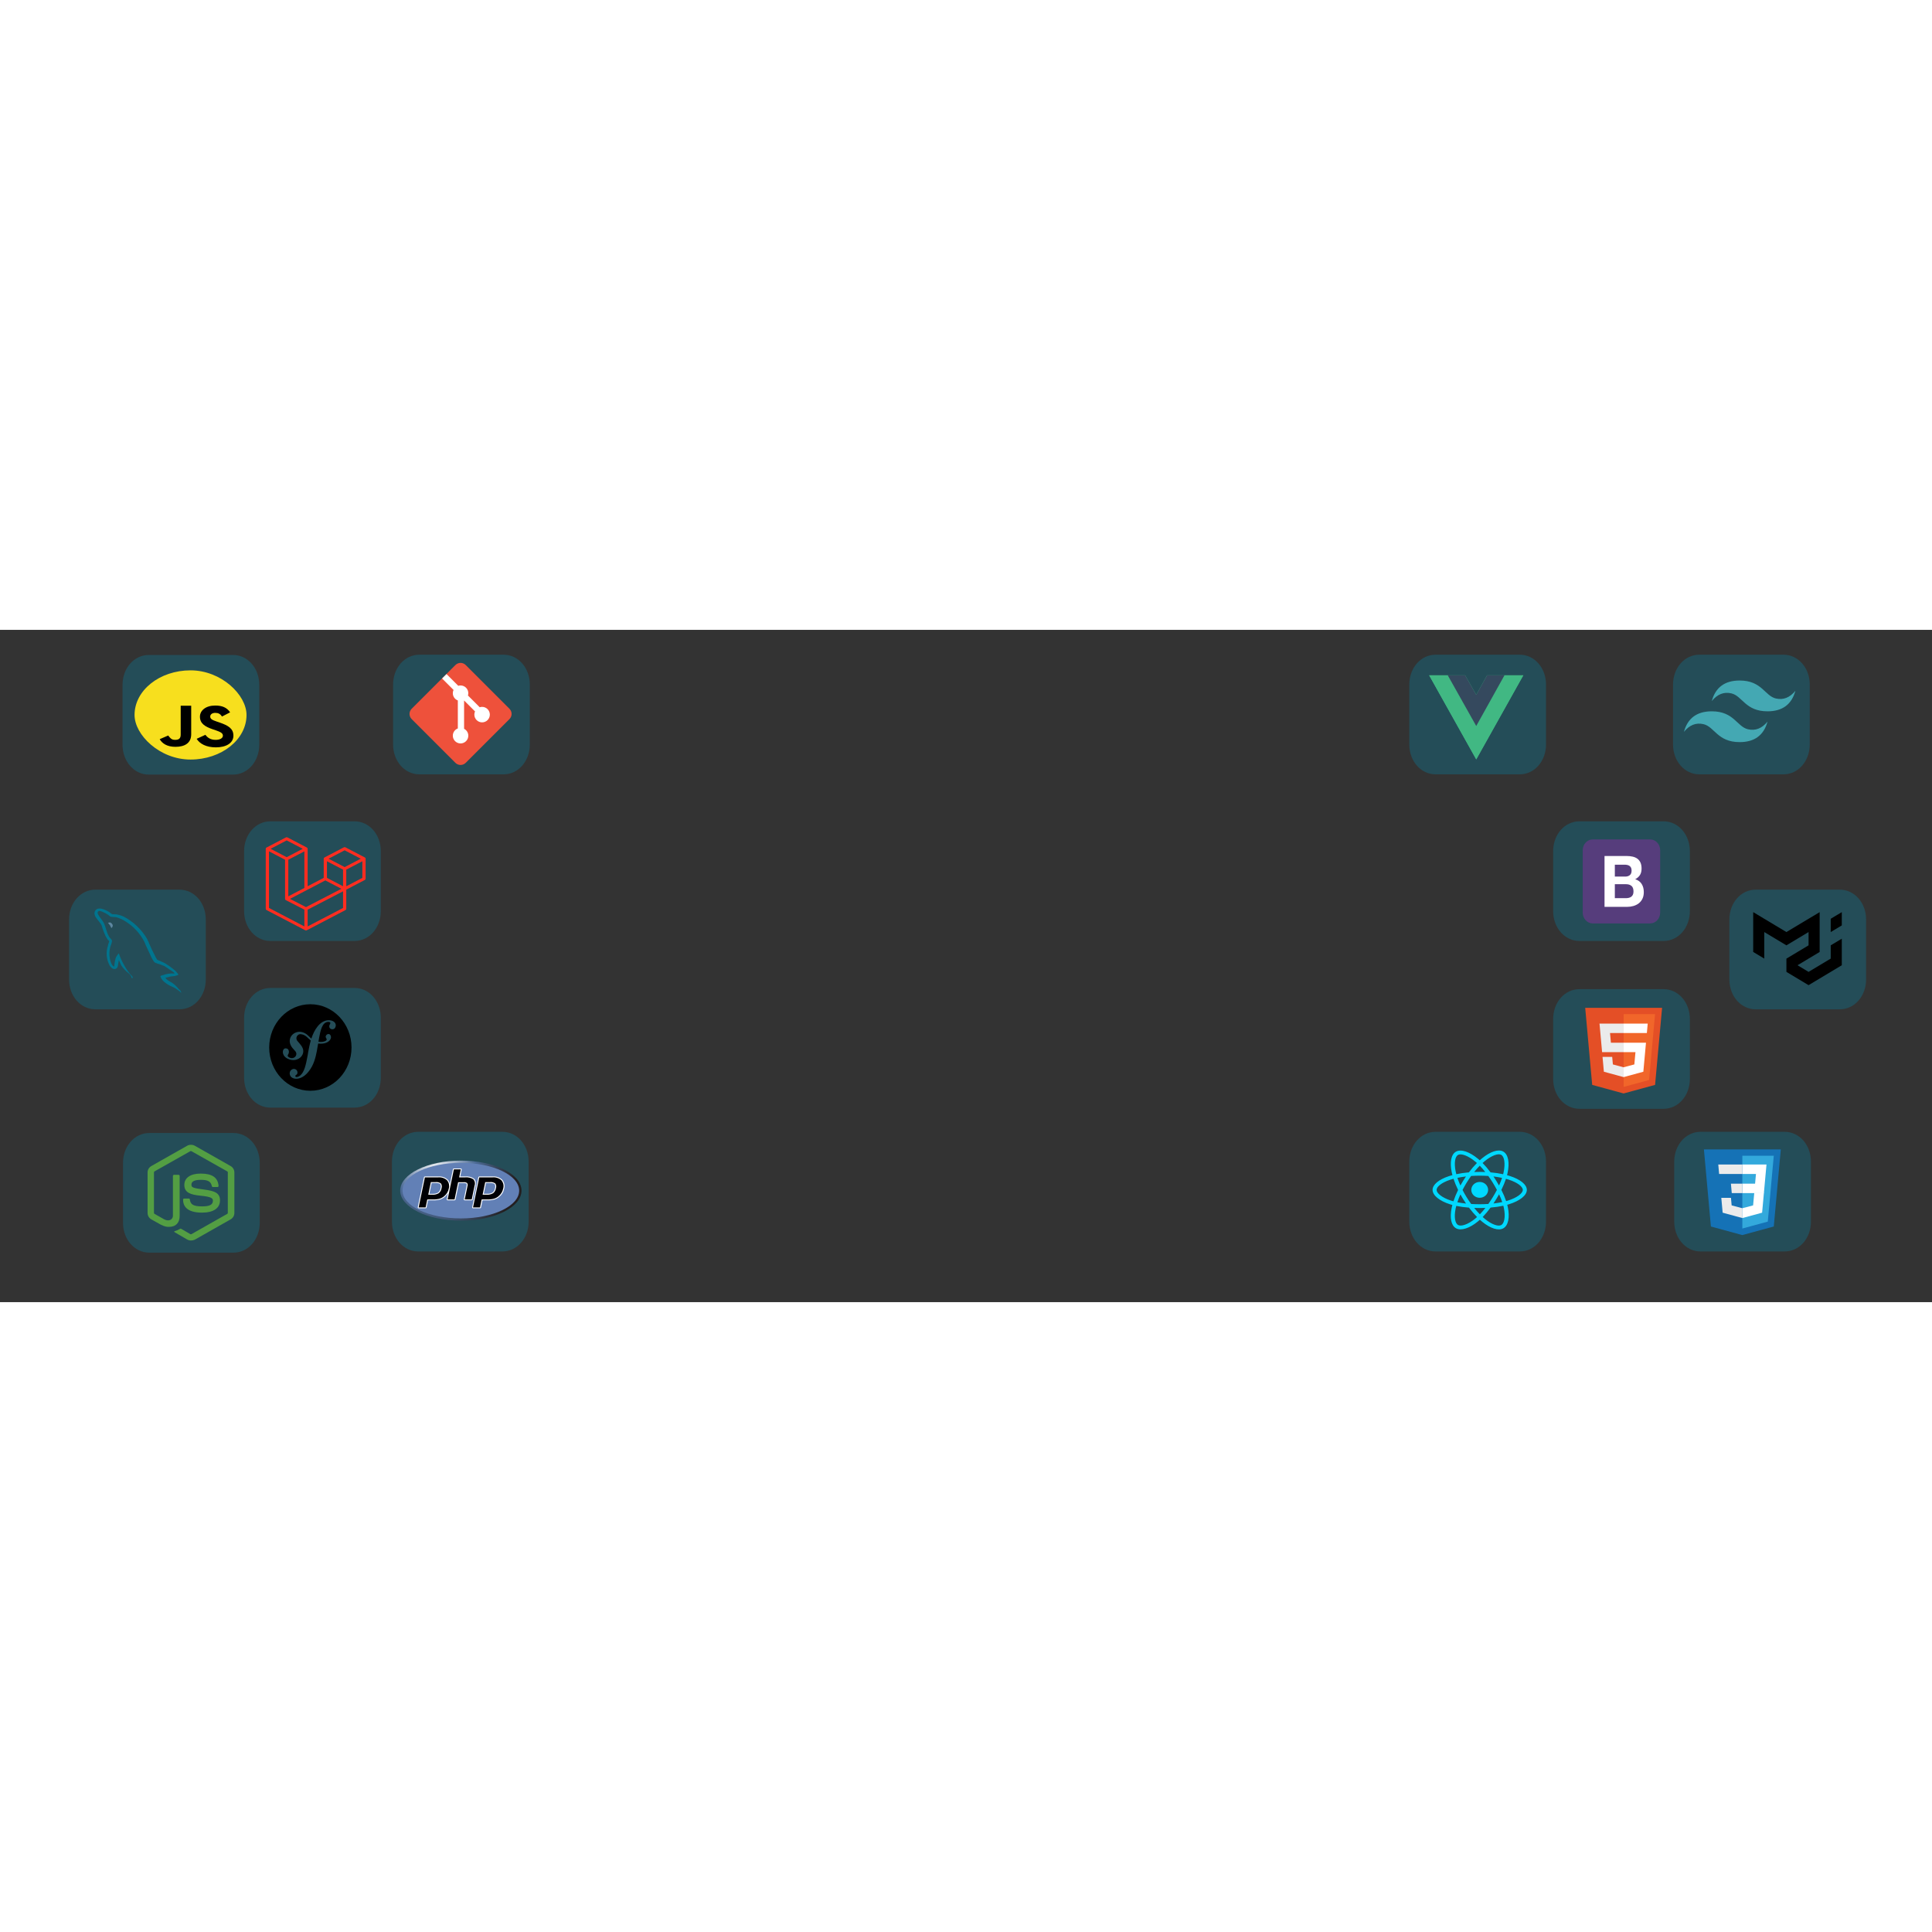 <?xml version="1.0" encoding="utf-8"?>
<svg xmlns="http://www.w3.org/2000/svg" viewBox="-15 30 530 184.426" width="1" height="1">
    <rect x="-15" y="30" width="530" height="184.426" fill="#333333" stroke="none"/>
    <defs>
        <radialGradient id="a" cx="-16.114" cy="20.532" r="18.384" gradientTransform="matrix(1.189, 0, 0, 1.118, 123.932, 155.548)" gradientUnits="userSpaceOnUse">
            <stop offset="0" stop-color="#ffffff"/>
            <stop offset="0.5" stop-color="#4c6b96"/>
            <stop offset="1" stop-color="#231f20"/>
        </radialGradient>
    </defs>
    <path d="M 48.912 36.885 L 25.828 36.885 C 21.789 36.885 18.615 40.496 18.615 45.092 L 18.615 61.504 C 18.615 66.099 21.789 69.711 25.828 69.711 L 48.912 69.711 C 52.951 69.711 56.125 66.099 56.125 61.504 L 56.125 45.092 C 56.125 40.496 52.951 36.885 48.912 36.885 Z" style="fill: rgb(14, 116, 144); fill-opacity: 0.4;"/>
    <path d="M 123.131 36.812 L 100.047 36.812 C 96.008 36.812 92.834 40.423 92.834 45.019 L 92.834 61.431 C 92.834 66.026 96.008 69.638 100.047 69.638 L 123.131 69.638 C 127.17 69.638 130.344 66.026 130.344 61.431 L 130.344 45.019 C 130.344 40.423 127.17 36.812 123.131 36.812 Z" style="fill: rgb(14, 116, 144); fill-opacity: 0.4;"/>
    <path d="M 82.256 82.523 L 59.172 82.523 C 55.133 82.523 51.959 86.134 51.959 90.73 L 51.959 107.142 C 51.959 111.737 55.133 115.349 59.172 115.349 L 82.256 115.349 C 86.295 115.349 89.469 111.737 89.469 107.142 L 89.469 90.73 C 89.469 86.134 86.295 82.523 82.256 82.523 Z" style="fill: rgb(14, 116, 144); fill-opacity: 0.4;"/>
    <path d="M 82.257 128.234 L 59.173 128.234 C 55.134 128.234 51.96 131.845 51.96 136.441 L 51.96 152.853 C 51.96 157.448 55.134 161.06 59.173 161.06 L 82.257 161.06 C 86.296 161.06 89.47 157.448 89.47 152.853 L 89.47 136.441 C 89.47 131.845 86.296 128.234 82.257 128.234 Z" style="fill: rgb(14, 116, 144); fill-opacity: 0.4;"/>
    <path d="M 34.244 101.267 L 11.16 101.267 C 7.121 101.267 3.947 104.878 3.947 109.474 L 3.947 125.886 C 3.947 130.481 7.121 134.093 11.16 134.093 L 34.244 134.093 C 38.283 134.093 41.457 130.481 41.457 125.886 L 41.457 109.474 C 41.457 104.878 38.283 101.267 34.244 101.267 Z" style="fill: rgb(14, 116, 144); fill-opacity: 0.4;"/>
    <path d="M 122.813 167.698 L 99.729 167.698 C 95.69 167.698 92.516 171.309 92.516 175.905 L 92.516 192.317 C 92.516 196.912 95.69 200.524 99.729 200.524 L 122.813 200.524 C 126.852 200.524 130.026 196.912 130.026 192.317 L 130.026 175.905 C 130.026 171.309 126.852 167.698 122.813 167.698 Z" style="fill: rgb(14, 116, 144); fill-opacity: 0.4;"/>
    <path d="M 49.042 168.026 L 25.958 168.026 C 21.919 168.026 18.745 171.637 18.745 176.233 L 18.745 192.645 C 18.745 197.24 21.919 200.852 25.958 200.852 L 49.042 200.852 C 53.081 200.852 56.255 197.24 56.255 192.645 L 56.255 176.233 C 56.255 171.637 53.081 168.026 49.042 168.026 Z" style="fill: rgb(14, 116, 144); fill-opacity: 0.4;"/>
    <path d="M 401.904 167.698 L 378.82 167.698 C 374.781 167.698 371.607 171.309 371.607 175.905 L 371.607 192.317 C 371.607 196.912 374.781 200.524 378.82 200.524 L 401.904 200.524 C 405.943 200.524 409.117 196.912 409.117 192.317 L 409.117 175.905 C 409.117 171.309 405.943 167.698 401.904 167.698 Z" style="fill: rgb(14, 116, 144); fill-opacity: 0.4;"/>
    <path d="M 489.709 101.268 L 466.625 101.268 C 462.586 101.268 459.412 104.879 459.412 109.475 L 459.412 125.887 C 459.412 130.482 462.586 134.094 466.625 134.094 L 489.709 134.094 C 493.748 134.094 496.922 130.482 496.922 125.887 L 496.922 109.475 C 496.922 104.879 493.748 101.268 489.709 101.268 Z" style="fill: rgb(14, 116, 144); fill-opacity: 0.4;"/>
    <path d="M 474.582 167.698 L 451.498 167.698 C 447.459 167.698 444.285 171.309 444.285 175.905 L 444.285 192.317 C 444.285 196.912 447.459 200.524 451.498 200.524 L 474.582 200.524 C 478.621 200.524 481.795 196.912 481.795 192.317 L 481.795 175.905 C 481.795 171.309 478.621 167.698 474.582 167.698 Z" style="fill: rgb(14, 116, 144); fill-opacity: 0.4;"/>
    <path d="M 474.253 36.812 L 451.169 36.812 C 447.13 36.812 443.956 40.423 443.956 45.019 L 443.956 61.431 C 443.956 66.026 447.13 69.638 451.169 69.638 L 474.253 69.638 C 478.292 69.638 481.466 66.026 481.466 61.431 L 481.466 45.019 C 481.466 40.423 478.292 36.812 474.253 36.812 Z" style="fill: rgb(14, 116, 144); fill-opacity: 0.4;"/>
    <path d="M 441.367 128.563 L 418.283 128.563 C 414.244 128.563 411.07 132.174 411.07 136.77 L 411.07 153.182 C 411.07 157.777 414.244 161.389 418.283 161.389 L 441.367 161.389 C 445.406 161.389 448.58 157.777 448.58 153.182 L 448.58 136.77 C 448.58 132.174 445.406 128.563 441.367 128.563 Z" style="fill: rgb(14, 116, 144); fill-opacity: 0.4;"/>
    <path d="M 441.367 82.523 L 418.283 82.523 C 414.244 82.523 411.07 86.134 411.07 90.73 L 411.07 107.142 C 411.07 111.737 414.244 115.349 418.283 115.349 L 441.367 115.349 C 445.406 115.349 448.58 111.737 448.58 107.142 L 448.58 90.73 C 448.58 86.134 445.406 82.523 441.367 82.523 Z" style="fill: rgb(14, 116, 144); fill-opacity: 0.4;"/>
    <path d="M 401.904 36.811 L 378.82 36.811 C 374.781 36.811 371.607 40.422 371.607 45.018 L 371.607 61.43 C 371.607 66.025 374.781 69.637 378.82 69.637 L 401.904 69.637 C 405.943 69.637 409.117 66.025 409.117 61.43 L 409.117 45.018 C 409.117 40.422 405.943 36.811 401.904 36.811 Z" style="fill: rgb(14, 116, 144); fill-opacity: 0.4;"/>
    <path d="M 81.431 144.57 C 81.431 151.127 76.377 156.439 70.14 156.439 C 63.902 156.439 58.848 151.127 58.848 144.57 C 58.848 138.014 63.902 132.702 70.14 132.702 C 76.377 132.702 81.431 138.014 81.431 144.57 Z M 75.076 137.091 C 73.93 137.133 72.93 137.797 72.184 138.717 C 71.357 139.726 70.809 140.922 70.412 142.14 C 69.705 141.535 69.162 140.742 68.026 140.398 C 67.114 140.104 66.129 140.298 65.376 140.908 C 64.99 141.225 64.71 141.658 64.567 142.149 C 64.228 143.312 64.927 144.35 65.243 144.721 L 65.938 145.502 C 66.078 145.653 66.427 146.054 66.254 146.626 C 66.074 147.252 65.361 147.653 64.626 147.418 C 64.299 147.313 63.828 147.056 63.935 146.695 C 63.979 146.545 64.078 146.436 64.133 146.309 C 64.181 146.2 64.206 146.116 64.221 146.07 C 64.353 145.61 64.173 145.01 63.702 144.86 C 63.265 144.716 62.821 144.83 62.644 145.419 C 62.449 146.092 62.754 147.31 64.393 147.844 C 66.316 148.461 67.936 147.364 68.168 145.93 C 68.312 145.034 67.925 144.366 67.219 143.511 L 66.643 142.839 C 66.293 142.476 66.176 141.85 66.536 141.371 C 66.841 140.965 67.275 140.795 67.985 140.997 C 69.024 141.294 69.484 142.046 70.256 142.657 C 69.937 143.755 69.726 144.856 69.54 145.845 L 69.426 146.582 C 68.874 149.619 68.455 151.289 67.36 152.247 C 67.139 152.41 66.824 152.656 66.353 152.675 C 66.102 152.679 66.017 152.502 66.017 152.421 C 66.01 152.239 66.158 152.154 66.257 152.072 C 66.4 151.992 66.625 151.848 66.606 151.405 C 66.591 150.879 66.176 150.423 65.577 150.443 C 65.128 150.458 64.445 150.902 64.47 151.714 C 64.496 152.556 65.242 153.186 66.362 153.143 C 66.966 153.123 68.304 152.865 69.623 151.215 C 71.159 149.326 71.59 147.159 71.913 145.571 L 72.274 143.48 C 72.475 143.504 72.688 143.519 72.923 143.527 C 74.835 143.569 75.791 142.526 75.805 141.77 C 75.817 141.31 75.52 140.857 75.107 140.869 C 74.744 140.882 74.43 141.144 74.347 141.519 C 74.259 141.94 74.957 142.322 74.413 142.693 C 74.027 142.955 73.333 143.141 72.358 142.99 L 72.535 141.958 C 72.899 140.004 73.343 137.6 75.038 137.543 C 75.163 137.536 75.614 137.546 75.622 137.86 C 75.626 137.964 75.605 137.996 75.487 138.231 C 75.376 138.386 75.321 138.575 75.329 138.764 C 75.343 139.263 75.703 139.591 76.229 139.571 C 76.927 139.548 77.126 138.829 77.119 138.463 C 77.09 137.597 76.222 137.056 75.074 137.092 L 75.076 137.091 Z" style=""/>
    <ellipse cx="111.426" cy="183.834" rx="16.643" ry="8.232" style="fill: url('#a');"/>
    <ellipse cx="111.426" cy="183.834" rx="15.994" ry="7.62" style="fill: rgb(98, 128, 182);"/>
    <path d="M 114.666 186.292 L 115.458 182.454 C 115.689 181.786 115.521 181.053 115.016 180.533 C 114.325 180.072 113.48 179.864 112.639 179.946 L 111.268 179.946 L 111.662 178.047 C 111.693 177.897 111.569 177.757 111.406 177.756 L 109.504 177.756 C 109.379 177.756 109.272 177.839 109.248 177.954 L 108.406 182.029 C 108.342 181.593 108.144 181.184 107.838 180.85 C 107.15 180.204 106.193 179.873 105.223 179.949 L 101.559 179.949 C 101.434 179.949 101.327 180.033 101.303 180.146 L 99.598 188.395 C 99.568 188.545 99.691 188.686 99.854 188.686 L 101.761 188.686 C 101.884 188.687 101.992 188.603 102.016 188.488 L 102.428 186.492 L 103.855 186.492 C 104.485 186.509 105.114 186.434 105.718 186.269 C 106.229 186.11 106.696 185.848 107.086 185.498 C 107.406 185.226 107.678 184.908 107.894 184.555 L 107.553 186.204 C 107.523 186.354 107.646 186.495 107.809 186.495 L 109.711 186.495 C 109.836 186.496 109.943 186.412 109.966 186.297 L 110.901 181.77 L 112.202 181.77 C 112.757 181.77 112.917 181.874 112.964 181.918 C 113.011 181.963 113.082 182.102 112.994 182.553 L 112.238 186.203 C 112.208 186.353 112.331 186.494 112.494 186.494 L 114.419 186.494 C 114.542 186.489 114.644 186.406 114.666 186.292 Z M 105.875 183.125 C 105.817 183.595 105.58 184.028 105.208 184.346 C 104.74 184.62 104.192 184.744 103.644 184.705 L 102.798 184.705 L 103.41 181.741 L 104.505 181.741 C 105.31 181.741 105.633 181.903 105.765 182.038 C 105.966 182.37 106.006 182.765 105.875 183.125 Z" style="fill: rgb(255, 255, 255);"/>
    <path d="M 122.775 180.851 C 122.086 180.205 121.129 179.874 120.159 179.95 L 116.484 179.95 C 116.36 179.95 116.253 180.034 116.229 180.147 L 114.524 188.396 C 114.494 188.547 114.617 188.687 114.78 188.687 L 116.692 188.687 C 116.816 188.688 116.923 188.604 116.946 188.489 L 117.36 186.494 L 118.786 186.494 C 119.417 186.511 120.046 186.435 120.65 186.27 C 121.161 186.112 121.628 185.848 122.017 185.499 C 122.685 184.934 123.135 184.178 123.296 183.346 C 123.556 182.485 123.363 181.558 122.775 180.851 Z M 120.793 183.125 C 120.735 183.595 120.498 184.028 120.127 184.346 C 119.657 184.62 119.109 184.744 118.559 184.703 L 117.715 184.703 L 118.328 181.74 L 119.423 181.74 C 120.227 181.74 120.551 181.902 120.681 182.037 C 120.884 182.369 120.925 182.765 120.793 183.125 Z" style="fill: rgb(255, 255, 255);"/>
    <path d="M 104.505 181.496 C 105.023 181.436 105.547 181.57 105.957 181.874 C 106.222 182.259 106.286 182.737 106.129 183.17 C 106.061 183.7 105.79 184.185 105.366 184.538 C 104.855 184.847 104.25 184.993 103.644 184.951 L 102.482 184.951 L 103.195 181.499 L 104.505 181.496 Z M 99.848 188.443 L 101.761 188.443 L 102.212 186.25 L 103.85 186.25 C 104.452 186.265 105.055 186.195 105.633 186.036 C 106.108 185.889 106.543 185.644 106.906 185.319 C 107.531 184.789 107.955 184.078 108.106 183.298 C 108.35 182.512 108.179 181.664 107.647 181.014 C 107.01 180.42 106.124 180.121 105.229 180.196 L 101.559 180.196 L 99.848 188.443 Z" style="fill: rgb(0, 0, 4);"/>
    <path d="M 109.509 178.001 L 111.411 178.001 L 110.951 180.195 L 112.64 180.195 C 113.416 180.118 114.195 180.304 114.84 180.717 C 115.273 181.181 115.411 181.827 115.202 182.412 L 114.408 186.25 L 112.484 186.25 L 113.24 182.601 C 113.346 182.319 113.31 182.007 113.144 181.75 C 112.87 181.567 112.528 181.487 112.193 181.527 L 110.677 181.527 L 109.7 186.253 L 107.798 186.253 L 109.509 178.001 Z" style="fill: rgb(0, 0, 4);"/>
    <path d="M 119.424 181.496 C 119.942 181.436 120.464 181.57 120.874 181.874 C 121.142 182.259 121.204 182.737 121.047 183.17 C 120.98 183.7 120.709 184.185 120.284 184.538 C 119.771 184.848 119.167 184.993 118.559 184.951 L 117.397 184.951 L 118.11 181.499 L 119.424 181.496 Z M 114.766 188.443 L 116.679 188.443 L 117.131 186.25 L 118.768 186.25 C 119.372 186.265 119.973 186.195 120.551 186.036 C 121.027 185.889 121.461 185.644 121.823 185.319 C 122.45 184.789 122.873 184.078 123.025 183.298 C 123.268 182.512 123.098 181.664 122.567 181.014 C 121.928 180.42 121.043 180.121 120.147 180.196 L 116.471 180.196 L 114.766 188.443 Z" style="fill: rgb(0, 0, 4);"/>
    <g transform="matrix(0.107, 0, 0, 0.097, 57.902, 86.892)" style="">
        <path d="M255.856,59.62 C255.951,59.971 256,60.333 256,60.697 L256,117.265 C256,118.743 255.209,120.108 253.927,120.843 L206.449,148.179 L206.449,202.36 C206.449,203.834 205.665,205.195 204.387,205.938 L105.279,262.991 C105.052,263.119 104.805,263.202 104.557,263.29 C104.464,263.321 104.377,263.377 104.279,263.403 C103.586,263.585 102.858,263.585 102.165,263.403 C102.051,263.372 101.948,263.31 101.84,263.269 C101.613,263.186 101.376,263.114 101.16,262.991 L2.073,205.938 C0.791,205.202 0,203.837 0,202.36 L0,32.656 C0,32.284 0.052,31.923 0.144,31.573 C0.175,31.454 0.247,31.346 0.289,31.227 C0.366,31.011 0.438,30.789 0.552,30.588 C0.629,30.454 0.742,30.346 0.835,30.222 C0.954,30.057 1.062,29.887 1.201,29.743 C1.32,29.624 1.475,29.536 1.609,29.433 C1.758,29.309 1.892,29.175 2.062,29.077 L2.067,29.077 L51.613,0.551 C52.89,-0.184 54.461,-0.184 55.738,0.551 L105.284,29.077 L105.294,29.077 C105.459,29.181 105.599,29.309 105.748,29.428 C105.882,29.531 106.032,29.624 106.15,29.737 C106.295,29.887 106.398,30.057 106.521,30.222 C106.609,30.346 106.728,30.454 106.8,30.588 C106.918,30.794 106.985,31.011 107.068,31.227 C107.109,31.346 107.181,31.454 107.212,31.578 C107.307,31.929 107.356,32.292 107.357,32.656 L107.357,138.651 L148.643,114.878 L148.643,60.692 C148.643,60.331 148.695,59.965 148.788,59.62 C148.824,59.496 148.891,59.388 148.932,59.269 C149.015,59.053 149.087,58.831 149.2,58.63 C149.277,58.496 149.391,58.388 149.479,58.264 C149.602,58.099 149.705,57.929 149.85,57.784 C149.968,57.666 150.118,57.578 150.252,57.475 C150.407,57.351 150.541,57.217 150.706,57.119 L150.711,57.119 L200.262,28.593 C201.538,27.857 203.11,27.857 204.387,28.593 L253.933,57.119 C254.108,57.222 254.242,57.351 254.397,57.47 C254.525,57.573 254.675,57.666 254.794,57.779 C254.938,57.929 255.041,58.099 255.165,58.264 C255.258,58.388 255.371,58.496 255.443,58.63 C255.562,58.831 255.629,59.053 255.711,59.269 C255.758,59.388 255.825,59.496 255.856,59.62 Z M247.741,114.878 L247.741,67.838 L230.402,77.819 L206.449,91.611 L206.449,138.651 L247.746,114.878 L247.741,114.878 Z M198.195,199.973 L198.195,152.901 L174.633,166.358 L107.352,204.757 L107.352,252.272 L198.195,199.973 Z M8.259,39.796 L8.259,199.973 L99.092,252.267 L99.092,204.762 L51.639,177.906 L51.624,177.896 L51.603,177.886 C51.443,177.793 51.309,177.659 51.16,177.546 C51.031,177.442 50.881,177.36 50.768,177.246 L50.758,177.231 C50.624,177.102 50.531,176.942 50.417,176.798 C50.314,176.659 50.191,176.54 50.108,176.396 L50.103,176.38 C50.01,176.226 49.953,176.04 49.886,175.865 C49.819,175.71 49.732,175.566 49.69,175.401 L49.69,175.396 C49.639,175.2 49.629,174.993 49.608,174.792 C49.587,174.638 49.546,174.483 49.546,174.328 L49.546,174.318 L49.546,63.569 L25.598,49.772 L8.259,39.801 L8.259,39.796 Z M53.681,8.893 L12.399,32.656 L53.671,56.418 L94.947,32.65 L53.671,8.893 L53.681,8.893 Z M75.149,157.191 L99.097,143.405 L99.097,39.796 L81.759,49.778 L57.805,63.569 L57.805,167.177 L75.149,157.191 Z M202.324,36.935 L161.048,60.697 L202.324,84.46 L243.595,60.692 L202.324,36.935 Z M198.195,91.611 L174.241,77.819 L156.903,67.838 L156.903,114.878 L180.851,128.665 L198.195,138.651 L198.195,91.611 Z M103.217,197.617 L163.76,163.053 L194.024,145.781 L152.778,122.034 L105.289,149.375 L62.007,174.292 L103.217,197.617 Z" fill="#FF2D20"/>
    </g>
    <path d="M 397.717 42.47 L 402.881 42.47 L 389.971 65.536 L 377.06 42.47 L 386.936 42.47 L 389.971 47.819 L 392.94 42.47 L 397.717 42.47 Z" style="fill: rgb(65, 184, 131);"/>
    <path d="M 377.06 42.47 L 389.971 65.536 L 402.881 42.47 L 397.717 42.47 L 389.971 56.309 L 382.16 42.47 L 377.06 42.47 Z" style="fill: rgb(65, 184, 131);"/>
    <path d="M 382.16 42.47 L 389.971 56.376 L 397.717 42.47 L 392.94 42.47 L 389.971 47.819 L 386.936 42.47 L 382.16 42.47 Z" style="fill: rgb(53, 73, 94);"/>
    <g transform="matrix(0.101, 0, 0, 0.095, 377.995, 172.829)" style="">
        <path d="M210.483,73.824 C207.828,72.91 205.076,72.045 202.242,71.227 C202.708,69.326 203.136,67.45 203.516,65.606 C209.754,35.325 205.675,10.93 191.747,2.898 C178.392,-4.803 156.551,3.227 134.493,22.424 C132.372,24.27 130.245,26.224 128.118,28.272 C126.702,26.917 125.287,25.608 123.877,24.355 C100.759,3.829 77.587,-4.822 63.673,3.233 C50.33,10.957 46.379,33.89 51.995,62.588 C52.537,65.36 53.171,68.191 53.887,71.069 C50.608,72 47.442,72.992 44.413,74.048 C17.309,83.497 0,98.307 0,113.668 C0,129.533 18.582,145.446 46.812,155.095 C49.039,155.857 51.351,156.577 53.733,157.26 C52.96,160.373 52.288,163.423 51.723,166.398 C46.369,194.598 50.55,216.989 63.857,224.664 C77.601,232.59 100.669,224.443 123.13,204.809 C124.906,203.257 126.687,201.611 128.472,199.886 C130.786,202.114 133.095,204.222 135.393,206.2 C157.15,224.922 178.638,232.482 191.932,224.786 C205.663,216.837 210.126,192.783 204.332,163.518 C203.89,161.283 203.375,159 202.797,156.676 C204.417,156.197 206.007,155.702 207.557,155.188 C236.905,145.465 256,129.745 256,113.668 C256,98.251 238.132,83.342 210.483,73.824 L210.483,73.824 Z M204.118,144.808 C202.718,145.271 201.282,145.719 199.818,146.153 C196.578,135.896 192.206,124.99 186.855,113.721 C191.961,102.721 196.165,91.954 199.314,81.764 C201.933,82.522 204.474,83.321 206.924,84.164 C230.613,92.32 245.064,104.377 245.064,113.668 C245.064,123.564 229.458,136.411 204.118,144.808 L204.118,144.808 Z M193.604,165.642 C196.166,178.583 196.531,190.283 194.835,199.429 C193.31,207.648 190.244,213.127 186.452,215.322 C178.385,219.991 161.132,213.921 142.525,197.91 C140.392,196.074 138.244,194.115 136.088,192.04 C143.302,184.151 150.511,174.98 157.547,164.794 C169.923,163.696 181.615,161.9 192.218,159.449 C192.74,161.556 193.204,163.622 193.604,165.642 L193.604,165.642 Z M87.276,214.515 C79.394,217.298 73.116,217.378 69.321,215.19 C61.246,210.533 57.889,192.554 62.468,168.438 C62.993,165.676 63.617,162.839 64.337,159.939 C74.823,162.258 86.43,163.927 98.835,164.933 C105.919,174.9 113.336,184.061 120.811,192.083 C119.178,193.659 117.551,195.16 115.934,196.575 C106.001,205.257 96.048,211.417 87.276,214.515 L87.276,214.515 Z M50.349,144.747 C37.866,140.48 27.557,134.935 20.491,128.884 C14.141,123.447 10.936,118.048 10.936,113.668 C10.936,104.346 24.833,92.456 48.012,84.375 C50.825,83.394 53.769,82.47 56.824,81.602 C60.028,92.022 64.23,102.917 69.301,113.934 C64.164,125.115 59.902,136.183 56.667,146.726 C54.489,146.099 52.379,145.44 50.349,144.747 L50.349,144.747 Z M62.727,60.488 C57.916,35.9 61.111,17.353 69.152,12.698 C77.716,7.74 96.654,14.809 116.615,32.533 C117.891,33.666 119.172,34.851 120.456,36.078 C113.018,44.065 105.669,53.157 98.648,63.066 C86.608,64.182 75.083,65.974 64.487,68.375 C63.821,65.695 63.231,63.062 62.727,60.488 L62.727,60.488 Z M173.154,87.755 C170.621,83.38 168.02,79.108 165.369,74.952 C173.537,75.985 181.363,77.356 188.712,79.033 C186.506,86.104 183.756,93.497 180.519,101.077 C178.196,96.668 175.74,92.223 173.154,87.755 L173.154,87.755 Z M128.122,43.894 C133.166,49.359 138.218,55.46 143.187,62.08 C138.18,61.844 133.111,61.721 128,61.721 C122.937,61.721 117.906,61.841 112.93,62.074 C117.904,55.515 122.999,49.422 128.122,43.894 L128.122,43.894 Z M82.802,87.831 C80.272,92.218 77.861,96.639 75.575,101.069 C72.391,93.516 69.666,86.089 67.441,78.917 C74.745,77.283 82.534,75.946 90.65,74.933 C87.961,79.127 85.339,83.43 82.802,87.83 L82.802,87.831 L82.802,87.831 Z M90.883,153.183 C82.498,152.247 74.592,150.98 67.29,149.39 C69.551,142.091 72.335,134.505 75.588,126.79 C77.879,131.216 80.299,135.638 82.845,140.036 L82.846,140.036 C85.439,144.515 88.126,148.904 90.883,153.183 L90.883,153.183 Z M128.425,184.213 C123.241,178.621 118.071,172.434 113.022,165.78 C117.924,165.972 122.921,166.071 128,166.071 C133.218,166.071 138.376,165.953 143.453,165.727 C138.468,172.501 133.435,178.697 128.425,184.213 L128.425,184.213 Z M180.623,126.396 C184.045,134.195 186.929,141.741 189.219,148.916 C181.797,150.61 173.783,151.974 165.339,152.987 C167.997,148.776 170.62,144.43 173.198,139.961 C175.805,135.438 178.282,130.909 180.623,126.396 L180.623,126.396 Z M163.725,134.497 C159.723,141.436 155.614,148.059 151.444,154.312 C143.847,154.855 135.999,155.135 128,155.135 C120.033,155.135 112.284,154.887 104.822,154.403 C100.483,148.068 96.285,141.425 92.309,134.557 L92.31,134.557 C88.344,127.707 84.694,120.799 81.387,113.93 C84.693,107.046 88.334,100.13 92.277,93.293 L92.276,93.294 C96.229,86.439 100.39,79.828 104.689,73.533 C112.302,72.957 120.11,72.657 128,72.657 L128,72.657 C135.926,72.657 143.743,72.96 151.354,73.54 C155.587,79.789 159.72,86.378 163.689,93.235 C167.703,100.169 171.39,107.038 174.725,113.775 C171.4,120.628 167.721,127.567 163.725,134.497 L163.725,134.497 Z M186.285,12.373 C194.857,17.317 198.191,37.254 192.805,63.399 C192.461,65.067 192.075,66.766 191.654,68.488 C181.033,66.037 169.5,64.214 157.425,63.081 C150.391,53.064 143.102,43.957 135.785,36.073 C137.752,34.181 139.716,32.376 141.673,30.673 C160.572,14.226 178.237,7.732 186.285,12.373 L186.285,12.373 Z M128,90.808 C140.625,90.808 150.86,101.043 150.86,113.668 C150.86,126.293 140.625,136.528 128,136.528 C115.375,136.528 105.14,126.293 105.14,113.668 C105.14,101.043 115.375,90.808 128,90.808 L128,90.808 Z" fill="#00D8FF"/>
    </g>
    <path d="M 454.592 49.53 C 455.611 45.775 458.159 43.897 462.235 43.897 C 468.351 43.897 469.115 48.122 472.173 48.826 C 474.211 49.296 475.995 48.592 477.524 46.713 C 476.504 50.469 473.956 52.346 469.88 52.346 C 463.765 52.346 463 48.122 459.943 47.418 C 457.904 46.949 456.121 47.653 454.592 49.53 Z M 446.948 57.978 C 447.967 54.224 450.515 52.346 454.592 52.346 C 460.707 52.346 461.472 56.57 464.529 57.274 C 466.567 57.744 468.351 57.04 469.88 55.162 C 468.86 58.918 466.312 60.795 462.235 60.795 C 456.121 60.795 455.357 56.57 452.298 55.866 C 450.26 55.398 448.477 56.102 446.948 57.978 Z" style="fill: rgb(68, 168, 179);"/>
    <g transform="matrix(0.083, 0, 0, 0.09, 419.183, 87.492)" style="">
        <path d="M0,222.991 C0,241.223 14.779,256 33.009,256 L222.991,256 C241.223,256 256,241.221 256,222.991 L256,33.009 C256,14.777 241.221,0 222.991,0 L33.009,0 C14.777,0 0,14.779 0,33.009 L0,222.991 Z" fill="#563D7C"/>
        <path d="M106.158,113.238 L106.158,76.985 L138.069,76.985 C141.109,76.985 144.039,77.238 146.861,77.744 C149.683,78.251 152.18,79.155 154.351,80.458 C156.522,81.761 158.258,83.57 159.561,85.885 C160.863,88.201 161.515,91.168 161.515,94.786 C161.515,101.298 159.561,106.002 155.653,108.896 C151.746,111.791 146.753,113.238 140.674,113.238 L106.158,113.238 L106.158,113.238 Z M72.075,50.5 L72.075,205.5 L147.187,205.5 C154.134,205.5 160.9,204.632 167.485,202.895 C174.07,201.158 179.931,198.481 185.069,194.863 C190.206,191.245 194.295,186.577 197.334,180.861 C200.373,175.144 201.893,168.378 201.893,160.563 C201.893,150.866 199.541,142.581 194.838,135.707 C190.134,128.832 183.006,124.02 173.454,121.27 C180.401,117.942 185.648,113.672 189.193,108.462 C192.739,103.252 194.512,96.74 194.512,88.924 C194.512,81.688 193.318,75.61 190.93,70.689 C188.542,65.768 185.177,61.825 180.835,58.858 C176.494,55.891 171.284,53.756 165.205,52.454 C159.127,51.151 152.397,50.5 145.016,50.5 L72.075,50.5 L72.075,50.5 Z M106.158,179.015 L106.158,136.466 L143.279,136.466 C150.66,136.466 156.594,138.167 161.081,141.568 C165.567,144.969 167.81,150.649 167.81,158.609 C167.81,162.662 167.123,165.99 165.748,168.595 C164.373,171.2 162.528,173.263 160.212,174.782 C157.897,176.302 155.219,177.387 152.18,178.039 C149.141,178.69 145.957,179.015 142.628,179.015 L106.158,179.015 L106.158,179.015 Z" fill="#FFFFFF"/>
    </g>
    <rect width="30.717" height="24.47" rx="288" fill="#f7df1e" x="21.911" y="41.108" style=""/>
    <path d="M 41.349 58.792 C 41.949 59.603 42.789 60.177 44.168 60.177 C 45.369 60.177 46.149 59.699 46.149 59.03 C 46.149 58.266 45.369 57.979 44.049 57.5 L 43.328 57.262 C 41.229 56.545 39.849 55.685 39.849 53.821 C 39.849 52.1 41.469 50.762 44.049 50.762 C 45.908 50.762 47.229 51.288 48.128 52.626 L 45.908 53.773 C 45.428 53.056 44.889 52.77 44.049 52.77 C 43.209 52.77 42.669 53.199 42.669 53.773 C 42.669 54.442 43.209 54.729 44.469 55.159 L 45.189 55.398 C 47.648 56.258 49.029 57.071 49.029 59.03 C 49.029 61.086 46.989 62.232 44.229 62.232 C 41.529 62.232 39.789 61.228 38.95 59.89 L 41.349 58.792 Z M 31.15 58.982 C 31.63 59.603 31.99 60.177 33.01 60.177 C 33.97 60.177 34.57 59.89 34.57 58.744 L 34.57 50.81 L 37.45 50.81 L 37.45 58.648 C 37.45 61.038 35.71 62.088 33.13 62.088 C 30.791 62.088 29.47 61.133 28.81 59.986 L 31.15 58.982 Z" style=""/>
    <path d="M 465.949 107.438 L 465.949 118.364 L 468.987 120.185 L 468.987 112.9 L 475.063 116.544 L 481.14 112.9 L 481.14 116.544 L 475.063 120.185 L 475.063 123.828 L 481.14 127.469 L 490.255 122.007 L 490.255 114.722 L 487.216 116.544 L 487.216 120.185 L 481.14 123.828 L 478.102 122.007 L 484.179 118.364 L 484.179 107.438 L 475.063 112.9 L 465.949 107.438 Z M 490.255 107.438 L 487.216 109.257 L 487.216 112.9 L 490.255 111.08 L 490.255 107.437 L 490.255 107.438 Z" style=""/>
    <polygon points="421.783 154.83 419.863 133.685 440.955 133.685 439.033 154.827 430.396 157.179 421.783 154.83" style="fill: rgb(228, 79, 38);"/>
    <polygon points="430.409 155.381 437.389 153.481 439.031 135.414 430.409 135.414 430.409 155.381" style="fill: rgb(241, 102, 42);"/>
    <polygon points="430.409 143.256 426.915 143.256 426.674 140.6 430.409 140.6 430.409 138.007 430.4 138.007 423.788 138.007 423.852 138.703 424.5 145.85 430.409 145.85 430.409 143.256" style="fill: rgb(235, 235, 235);"/>
    <polygon points="430.409 149.991 430.397 149.995 427.457 149.215 427.269 147.147 425.84 147.147 424.618 147.147 424.988 151.218 430.397 152.693 430.409 152.69 430.409 149.991" style="fill: rgb(235, 235, 235);"/>
    <polygon points="430.4 143.256 430.4 145.85 433.651 145.85 433.345 149.213 430.4 149.994 430.4 152.692 435.813 151.218 435.853 150.78 436.473 143.952 436.538 143.256 435.826 143.256 430.4 143.256" style="fill: rgb(255, 255, 255);"/>
    <polygon points="430.4 138.007 430.4 139.618 430.4 140.594 430.4 140.6 436.769 140.6 436.769 140.6 436.778 140.6 436.831 140.018 436.951 138.703 437.014 138.007 430.4 138.007" style="fill: rgb(255, 255, 255);"/>
    <polygon points="454.348 193.678 452.429 172.532 473.519 172.532 471.598 193.674 462.961 196.026 454.348 193.678" style="fill: rgb(21, 114, 182);"/>
    <polygon points="462.974 194.229 469.954 192.328 471.596 174.261 462.974 174.261 462.974 194.229" style="fill: rgb(51, 169, 220);"/>
    <polygon points="462.974 181.922 466.468 181.922 466.709 179.267 462.974 179.267 462.974 176.673 462.984 176.673 469.595 176.673 469.532 177.369 468.883 184.516 462.974 184.516 462.974 181.922" style="fill: rgb(255, 255, 255);"/>
    <polygon points="462.99 188.657 462.978 188.661 460.038 187.88 459.85 185.812 458.421 185.812 457.199 185.812 457.569 189.884 462.978 191.359 462.99 191.356 462.99 188.657" style="fill: rgb(235, 235, 235);"/>
    <polygon points="466.243 184.406 465.926 187.879 462.981 188.659 462.981 191.357 468.394 189.884 468.434 189.446 468.893 184.406 466.243 184.406" style="fill: rgb(255, 255, 255);"/>
    <polygon points="462.984 176.673 462.984 178.284 462.984 179.26 462.984 179.267 456.614 179.267 456.614 179.267 456.605 179.267 456.552 178.683 456.432 177.369 456.369 176.673 462.984 176.673" style="fill: rgb(235, 235, 235);"/>
    <polygon points="462.974 181.922 462.974 183.533 462.974 184.509 462.974 184.516 460.079 184.516 460.079 184.516 460.07 184.516 460.017 183.933 459.898 182.618 459.835 181.922 462.974 181.922" style="fill: rgb(235, 235, 235);"/>
    <path d="M 15.292 110.272 C 15.067 110.271 14.841 110.3 14.622 110.356 L 14.622 110.385 L 14.654 110.385 C 14.811 110.618 14.986 110.837 15.177 111.044 C 15.308 111.301 15.423 111.556 15.554 111.813 C 15.57 111.797 15.586 111.78 15.586 111.78 C 15.833 111.588 15.962 111.285 15.928 110.977 C 15.857 110.869 15.791 110.757 15.731 110.642 C 15.633 110.482 15.42 110.401 15.29 110.273" style="fill: rgb(93, 135, 161); fill-rule: evenodd;"/>
    <path d="M 32.834 124.274 C 31.757 124.2 30.676 124.353 29.663 124.724 C 29.418 124.82 29.027 124.82 28.993 125.125 C 29.124 125.253 29.14 125.461 29.255 125.639 C 29.479 126.011 29.767 126.342 30.105 126.619 C 30.447 126.875 30.788 127.131 31.151 127.356 C 31.788 127.743 32.508 127.967 33.128 128.352 C 33.489 128.577 33.848 128.866 34.208 129.107 C 34.387 129.236 34.501 129.443 34.73 129.527 L 34.73 129.478 C 34.663 129.299 34.58 129.127 34.481 128.964 C 34.318 128.804 34.154 128.659 33.99 128.499 C 33.512 127.876 32.938 127.33 32.29 126.878 C 31.767 126.524 30.622 126.039 30.411 125.451 L 30.377 125.419 C 30.761 125.365 31.139 125.279 31.506 125.16 C 32.061 125.016 32.568 125.049 33.139 124.909 C 33.402 124.844 33.876 124.684 33.876 124.684 L 33.876 124.432 C 33.584 124.147 33.374 123.765 33.067 123.496 C 32.23 122.778 31.339 122.125 30.4 121.542 C 29.898 121.224 29.252 121.019 28.718 120.748 C 28.525 120.653 28.205 120.606 28.088 120.446 C 27.823 120.064 27.6 119.653 27.425 119.224 C 26.957 118.351 26.503 117.384 26.1 116.461 C 25.862 115.842 25.587 115.237 25.276 114.651 C 23.778 112.149 21.616 110.095 19.02 108.707 C 18.365 108.396 17.669 108.177 16.952 108.056 C 16.547 108.039 16.143 108.008 15.739 107.993 C 15.479 107.825 15.231 107.639 14.997 107.436 C 14.073 106.861 11.698 105.626 11.018 107.261 C 10.582 108.294 11.665 109.309 12.037 109.834 C 12.35 110.204 12.626 110.602 12.861 111.024 C 12.975 111.295 13.007 111.581 13.117 111.864 C 13.355 112.589 13.637 113.301 13.961 113.993 C 14.135 114.335 14.335 114.664 14.559 114.976 C 14.689 115.152 14.915 115.228 14.964 115.518 C 14.785 115.896 14.659 116.296 14.591 116.708 C 14.021 118.477 14.19 120.396 15.06 122.043 C 15.316 122.44 15.933 123.313 16.758 122.98 C 17.485 122.694 17.323 121.789 17.533 120.996 C 17.581 120.804 17.55 120.678 17.646 120.551 L 17.646 120.706 C 17.646 120.706 18.059 121.596 18.264 122.048 C 18.822 122.878 19.514 123.612 20.314 124.221 C 20.631 124.492 20.885 124.826 21.062 125.201 L 21.062 125.488 L 21.427 125.488 C 21.412 125.226 21.278 124.983 21.062 124.827 C 20.763 124.524 20.49 124.2 20.243 123.854 C 19.575 122.918 18.985 121.931 18.48 120.901 C 18.224 120.398 18.007 119.846 17.802 119.343 C 17.708 119.149 17.708 118.856 17.55 118.756 C 17.259 119.095 17.005 119.464 16.795 119.857 C 16.541 120.652 16.392 121.476 16.354 122.308 C 16.291 122.325 16.322 122.308 16.291 122.34 C 15.788 122.21 15.615 121.676 15.425 121.222 C 14.935 119.825 14.886 118.315 15.283 116.89 C 15.392 116.55 15.867 115.479 15.677 115.154 C 15.582 114.845 15.267 114.668 15.094 114.424 C 14.875 114.095 14.685 113.747 14.528 113.386 C 14.153 112.483 13.963 111.476 13.555 110.566 C 13.329 110.129 13.066 109.71 12.768 109.317 C 12.439 108.923 12.149 108.5 11.901 108.052 C 11.822 107.874 11.712 107.582 11.838 107.387 C 11.856 107.276 11.946 107.19 12.059 107.176 C 12.262 106.998 12.846 107.224 13.05 107.322 C 13.599 107.534 14.122 107.806 14.608 108.133 C 14.829 108.296 15.348 108.708 15.348 108.708 L 15.502 108.708 C 16.025 108.819 16.612 108.739 17.104 108.884 C 17.933 109.155 18.724 109.528 19.458 109.992 C 21.623 111.347 23.383 113.242 24.557 115.483 C 24.754 115.852 24.837 116.19 25.016 116.574 C 25.358 117.363 25.785 118.168 26.127 118.935 C 26.428 119.694 26.819 120.416 27.288 121.087 C 27.533 121.422 28.514 121.6 28.956 121.776 C 29.339 121.906 29.716 122.057 30.084 122.225 C 30.64 122.561 31.194 122.948 31.718 123.316 C 31.978 123.509 32.796 123.91 32.845 124.231" style="fill: rgb(0, 117, 143); fill-rule: evenodd;"/>
    <path d="M 97.93 54.477 C 97.15 53.697 97.15 52.432 97.93 51.651 L 109.932 39.65 C 110.712 38.869 111.978 38.869 112.758 39.65 L 124.76 51.651 C 125.54 52.432 125.54 53.697 124.76 54.477 L 112.758 66.479 C 111.978 67.259 110.712 67.259 109.932 66.479 L 97.93 54.477 Z" fill="#EE513B"/>
    <path d="M 107.494 42.126 L 106.279 43.341 L 109.417 46.48 C 109.29 46.752 109.22 47.056 109.22 47.377 C 109.22 48.286 109.791 49.062 110.595 49.365 L 110.595 57.044 C 109.791 57.347 109.22 58.123 109.22 59.033 C 109.22 60.206 110.171 61.158 111.345 61.158 C 112.518 61.158 113.47 60.206 113.47 59.033 C 113.47 58.208 113 57.493 112.313 57.141 L 112.313 49.376 L 115.314 52.376 C 115.193 52.643 115.126 52.94 115.126 53.252 C 115.126 54.425 116.077 55.377 117.251 55.377 C 118.424 55.377 119.376 54.425 119.376 53.252 C 119.376 52.078 118.424 51.127 117.251 51.127 C 117.023 51.127 116.803 51.163 116.597 51.229 L 113.375 48.007 C 113.436 47.808 113.47 47.596 113.47 47.377 C 113.47 46.203 112.518 45.252 111.345 45.252 C 111.125 45.252 110.914 45.285 110.715 45.347 L 107.494 42.126 Z" fill="white"/>
    <g transform="matrix(0.093, 0, 0, 0.091, 25.487, 171.263)" style="">
        <path d="M128,288.464 C124.025,288.464 120.315,287.404 116.87,285.549 L81.623,264.613 C76.323,261.698 78.973,260.638 80.563,260.108 C87.718,257.723 89.043,257.193 96.464,252.952 C97.259,252.422 98.319,252.687 99.114,253.217 L126.145,269.383 C127.205,269.913 128.53,269.913 129.325,269.383 L235.064,208.166 C236.124,207.636 236.654,206.576 236.654,205.251 L236.654,83.081 C236.654,81.756 236.124,80.696 235.064,80.166 L129.325,19.213 C128.265,18.683 126.94,18.683 126.145,19.213 L20.406,80.166 C19.346,80.696 18.816,82.021 18.816,83.081 L18.816,205.251 C18.816,206.311 19.346,207.636 20.406,208.166 L49.292,224.861 C64.928,232.812 74.733,223.536 74.733,214.261 L74.733,93.681 C74.733,92.091 76.058,90.501 77.913,90.501 L91.429,90.501 C93.019,90.501 94.609,91.826 94.609,93.681 L94.609,214.261 C94.609,235.197 83.213,247.387 63.337,247.387 C57.242,247.387 52.472,247.387 38.957,240.762 L11.13,224.861 C4.24,220.886 5.68434189e-14,213.466 5.68434189e-14,205.516 L5.68434189e-14,83.346 C5.68434189e-14,75.395 4.24,67.975 11.13,64 L116.87,2.783 C123.495,-0.928 132.505,-0.928 139.13,2.783 L244.87,64 C251.76,67.975 256,75.395 256,83.346 L256,205.516 C256,213.466 251.76,220.886 244.87,224.861 L139.13,286.079 C135.685,287.669 131.71,288.464 128,288.464 L128,288.464 Z M160.596,204.455 C114.219,204.455 104.679,183.255 104.679,165.234 C104.679,163.644 106.004,162.054 107.859,162.054 L121.64,162.054 C123.23,162.054 124.555,163.114 124.555,164.704 C126.675,178.749 132.77,185.64 160.861,185.64 C183.122,185.64 192.663,180.605 192.663,168.679 C192.663,161.789 190.012,156.754 155.296,153.308 C126.41,150.393 108.389,144.033 108.389,120.977 C108.389,99.511 126.41,86.791 156.621,86.791 C190.542,86.791 207.238,98.451 209.358,123.892 C209.358,124.687 209.093,125.482 208.563,126.277 C208.033,126.807 207.238,127.337 206.443,127.337 L192.663,127.337 C191.337,127.337 190.012,126.277 189.747,124.952 C186.567,110.377 178.352,105.607 156.621,105.607 C132.24,105.607 129.325,114.087 129.325,120.447 C129.325,128.133 132.77,130.518 165.631,134.758 C198.228,138.998 213.598,145.093 213.598,167.884 C213.333,191.205 194.253,204.455 160.596,204.455 L160.596,204.455 Z" fill="#539E43"/>
    </g>
</svg>